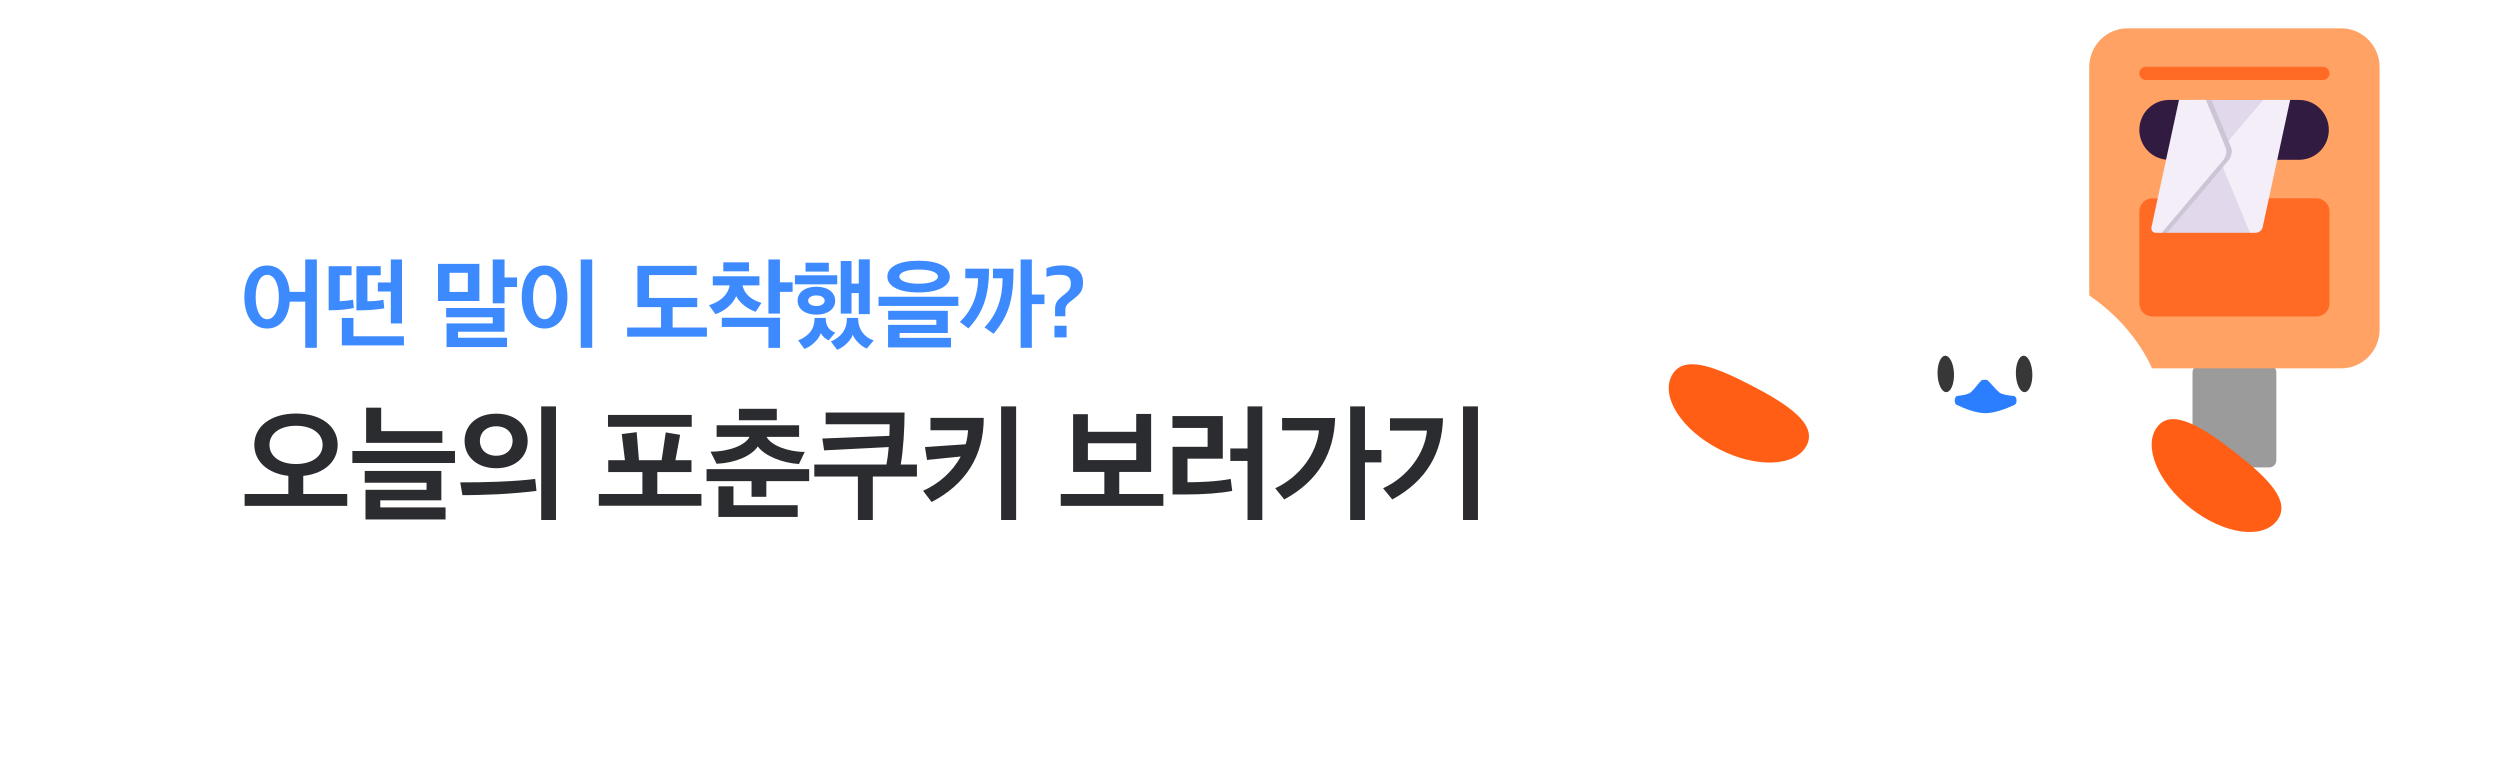 <svg width="353" height="109" viewBox="0 0 353 109" fill="none" xmlns="http://www.w3.org/2000/svg">
<rect y="14" width="353" height="85" rx="20" fill="url(#paint0_linear_631_3400)"/>
<path d="M34.504 41.952C34.504 39.32 35.694 37.486 37.724 37.486C39.572 37.486 40.706 38.984 40.902 41.21H43.1V36.632H44.738V49.106H43.1V42.596H40.916C40.734 44.85 39.586 46.39 37.724 46.39C35.694 46.39 34.504 44.57 34.504 41.952ZM39.376 41.952C39.376 39.978 38.69 38.802 37.724 38.802C36.786 38.802 36.1 39.978 36.1 41.952C36.1 43.912 36.786 45.074 37.724 45.074C38.69 45.074 39.376 43.912 39.376 41.952ZM56.767 45.676H55.185V41.168H53.351V39.88H55.185V36.632H56.767V45.676ZM57.033 48.77H48.269V44.892H49.907V47.482H57.033V48.77ZM47.975 42.54C48.521 42.512 49.249 42.442 49.851 42.316L49.963 43.492C49.221 43.66 48.017 43.814 46.407 43.814V37.584H49.641V38.872H47.975V42.54ZM51.881 42.54C52.595 42.54 53.477 42.47 54.135 42.33L54.261 43.534C53.407 43.702 51.965 43.828 50.327 43.828V37.584H53.757V38.872H51.881V42.54ZM73.006 40.524H71.242V42.834H69.576V36.632H71.242V39.18H73.006V40.524ZM71.592 49.008H63.052V45.662H69.576V44.794H62.996V43.492H71.242V46.838H64.676V47.692H71.592V49.008ZM67.686 42.498H61.848V37.262H67.686V42.498ZM66.062 41.224V38.522H63.472V41.224H66.062ZM83.622 49.106H81.998V36.632H83.622V49.106ZM73.668 41.952C73.668 39.32 74.858 37.486 76.888 37.486C78.932 37.486 80.122 39.32 80.122 41.952C80.122 44.556 78.932 46.39 76.888 46.39C74.858 46.39 73.668 44.57 73.668 41.952ZM78.554 41.952C78.554 39.978 77.854 38.802 76.888 38.802C75.95 38.802 75.264 39.978 75.264 41.952C75.264 43.912 75.95 45.074 76.888 45.074C77.854 45.074 78.554 43.912 78.554 41.952ZM98.447 43.366H94.975V46.25H99.819V47.538H88.549V46.25H93.337V43.366H90.005V37.542H98.377V38.844H91.643V42.064H98.447V43.366ZM107.522 42.764C107.256 43.184 106.99 43.604 106.71 44.024C105.758 43.73 104.456 42.862 103.952 41.812C103.504 42.932 102.258 43.968 101.026 44.36C100.732 43.94 100.424 43.52 100.116 43.1C101.656 42.596 102.762 41.714 103.028 40.3H100.648V39.012H107.228V40.3H104.848C105.142 41.686 106.304 42.414 107.522 42.764ZM101.922 44.864H110.14V49.12H108.502V46.166H101.922V44.864ZM111.918 41.21H110.126V44.276H108.502V36.632H110.126V39.866H111.918V41.21ZM102.132 38.312V37.038H105.758V38.312H102.132ZM122.813 44.36H121.259V41.378H120.237V44.276H118.711V36.856H120.237V40.048H121.259V36.618H122.813V44.36ZM117.927 42.456C117.927 43.618 116.905 44.43 115.267 44.43C113.657 44.43 112.621 43.618 112.621 42.456C112.621 41.294 113.657 40.482 115.267 40.482C116.905 40.482 117.927 41.294 117.927 42.456ZM123.359 48.07L122.393 49.218C121.595 48.91 120.699 48.014 120.405 47.258C120.181 48.014 119.257 48.966 118.207 49.4L117.325 48.224C118.795 47.552 119.579 46.558 119.579 45.018V44.892H121.175V45.018C121.175 46.544 122.071 47.636 123.359 48.07ZM117.003 48.056C116.583 47.874 116.107 47.468 115.897 47.034C115.631 47.902 114.623 48.896 113.587 49.274L112.705 48.07C114.217 47.426 115.015 46.502 115.015 44.948V44.892H116.597V44.976C116.597 46.068 117.115 46.67 117.941 46.964C117.619 47.328 117.311 47.678 117.003 48.056ZM112.243 40.146V38.872H118.221V40.146H112.243ZM113.741 38.354V37.094H117.031V38.354H113.741ZM116.443 42.456C116.443 42.05 116.009 41.714 115.267 41.714C114.539 41.714 114.105 42.05 114.105 42.456C114.105 42.862 114.539 43.212 115.267 43.212C116.009 43.212 116.443 42.862 116.443 42.456ZM135.318 43.198H124.048V41.896H135.318V43.198ZM134.282 49.05H125.392V45.872H132.21V45.158H125.406V43.884H133.834V47.02H127.03V47.706H134.282V49.05ZM126.988 39.054C126.988 39.614 127.968 40.062 129.704 40.062C131.44 40.062 132.434 39.614 132.434 39.054C132.434 38.48 131.44 38.06 129.704 38.06C127.968 38.06 126.988 38.48 126.988 39.054ZM125.294 39.054C125.294 37.696 126.876 36.814 129.704 36.814C132.518 36.814 134.114 37.696 134.114 39.054C134.114 40.398 132.518 41.294 129.704 41.294C126.876 41.294 125.294 40.398 125.294 39.054ZM145.696 36.632V41.588H147.474V42.946H145.696V49.106H144.114V36.632H145.696ZM139.648 37.934C139.662 41.91 138.71 44.276 136.736 46.376L135.532 45.452C137.268 43.828 138.122 41.518 138.108 39.292H136.302V37.934H139.648ZM143.106 37.934C143.12 42.232 142.476 44.528 140.292 47.132L139.018 46.222C140.796 44.36 141.566 42.064 141.566 39.292H140.208V37.934H143.106ZM148.975 44.654V43.604C148.975 42.638 149.451 42.246 150.361 41.518C150.963 41.056 151.201 40.72 151.201 39.992C151.201 39.096 150.641 38.802 149.591 38.802C148.779 38.802 148.331 38.928 147.757 39.096V37.892C148.401 37.612 149.115 37.472 150.053 37.472C151.649 37.472 152.923 38.144 152.923 39.866C152.923 41.07 152.517 41.504 151.509 42.288C150.795 42.848 150.431 43.086 150.431 43.73V44.654H148.975ZM148.891 47.636V45.998H150.599V47.636H148.891Z" fill="#3D8AFF"/>
<path d="M49.03 71.424H34.54V69.75H40.714V67.194C37.78 66.852 35.908 65.142 35.908 62.802C35.908 60.21 38.248 58.392 41.794 58.392C45.358 58.392 47.68 60.21 47.68 62.802C47.68 65.16 45.79 66.888 42.82 67.194V69.75H49.03V71.424ZM45.556 62.82C45.556 61.218 44.08 60.12 41.794 60.12C39.526 60.12 38.05 61.218 38.05 62.82C38.05 64.44 39.526 65.52 41.794 65.52C44.062 65.52 45.556 64.44 45.556 62.82ZM62.462 62.532H51.698V57.564H53.822V60.876H62.462V62.532ZM64.244 65.376H49.754V63.684H64.244V65.376ZM62.912 73.35H51.608V69.156H60.23V68.166H51.5V66.492H62.318V70.65H53.696V71.64H62.912V73.35ZM67.758 62.244C67.758 63.432 68.622 64.35 70.062 64.35C71.52 64.35 72.384 63.432 72.384 62.244C72.384 61.11 71.52 60.192 70.062 60.192C68.622 60.192 67.758 61.11 67.758 62.244ZM78.504 57.384V73.422H76.416V57.384H78.504ZM65.598 62.262C65.598 60.012 67.362 58.41 70.062 58.41C72.78 58.41 74.508 60.012 74.508 62.262C74.508 64.494 72.78 66.114 70.062 66.114C67.362 66.114 65.598 64.494 65.598 62.262ZM75.75 69.318C74.22 69.516 72.042 69.696 70.332 69.786C68.55 69.858 66.642 69.93 65.292 69.912L64.986 68.112C66.84 68.112 68.388 68.094 70.206 68.022C72.204 67.95 74.148 67.806 75.57 67.626L75.75 69.318ZM99.041 71.406H84.551V69.75H90.707V66.654H85.883V64.98H88.241L87.791 61.29L89.897 61.02L90.221 64.98H93.425L94.001 61.056L96.035 61.398L95.369 64.98H97.637V66.654H92.813V69.75H99.041V71.406ZM97.673 60.264H85.847V58.59H97.673V60.264ZM113.625 63.81L112.815 65.52C110.457 65.376 107.937 64.35 107.001 63.036C106.101 64.404 103.761 65.376 101.187 65.484L100.323 63.774C103.023 63.774 105.291 62.82 105.831 61.686H101.187V60.048H112.833V61.686H108.243C108.819 62.838 111.195 63.81 113.625 63.81ZM108.207 70.146H106.119V67.932H99.765V66.24H114.255V67.932H108.207V70.146ZM112.635 72.99H101.439V68.67H103.563V71.334H112.635V72.99ZM104.337 59.346V57.726H109.683V59.346H104.337ZM127.724 58.248C127.724 60.552 127.544 63.558 127.184 65.592H129.47V67.284H123.242V73.422H121.136V67.284H114.98V65.592H125.168C125.294 64.98 125.402 64.08 125.492 63.126L116.366 63.594L116.114 61.92L125.582 61.542C125.6 60.93 125.618 60.372 125.618 59.904H116.582V58.248H127.724ZM138.906 59.004C138.906 64.404 136.332 68.4 131.544 70.884L130.338 69.3C132.588 68.292 134.514 66.6 135.648 64.458L130.896 64.944C130.788 64.332 130.698 63.72 130.608 63.126L136.35 62.73C136.548 62.1 136.638 61.434 136.692 60.75H131.382V59.004H138.906ZM143.478 73.422H141.354V57.384H143.478V73.422ZM164.267 71.424H149.777V69.75H155.933V66.636H151.523V58.482H153.611V60.966H160.433V58.446H162.539V66.636H158.039V69.75H164.267V71.424ZM160.433 64.962V62.586H153.611V64.962H160.433ZM173.991 69.318C172.299 69.642 169.977 69.822 167.259 69.822H165.567V63.09H170.517V60.426H165.549V58.752H172.659V64.764H167.673V68.094C169.167 68.094 171.687 68.022 173.775 67.626L173.991 69.318ZM178.239 73.422H176.151V65.088H173.721V63.324H176.151V57.384H178.239V73.422ZM195.055 65.286H192.733V73.422H190.645V57.384H192.733V63.54H195.055V65.286ZM188.521 59.022C188.377 63.864 186.253 67.86 181.339 70.524L180.061 68.94C183.553 67.338 185.947 63.972 186.235 60.768H181.033V59.022H188.521ZM208.685 73.422H206.579V57.384H208.685V73.422ZM203.753 59.058C203.627 63.9 201.485 67.86 196.589 70.524L195.293 68.94C198.803 67.338 201.197 63.99 201.485 60.804H196.265V59.058H203.753Z" fill="#2B2C2F"/>
<g filter="url(#filter0_d_631_3400)">
<path d="M320.418 66C320.971 66 321.418 65.552 321.418 65V52.545C321.418 52.211 321.251 51.899 320.973 51.713L316.356 48.636C316.036 48.422 315.621 48.411 315.29 48.608L310.07 51.719C309.767 51.9 309.582 52.226 309.582 52.578V65C309.582 65.552 310.03 66 310.582 66H320.418Z" fill="#9B9B9B"/>
<path d="M330.575 4H300.423C299.71 3.999 299.005 4.14 298.346 4.415C297.688 4.69 297.09 5.093 296.586 5.602C296.083 6.111 295.683 6.715 295.411 7.379C295.139 8.044 294.999 8.757 295 9.476V46.536C295 47.989 295.571 49.382 296.588 50.408C297.605 51.435 298.984 52.012 300.423 52.012H330.577C332.016 52.012 333.395 51.435 334.412 50.408C335.429 49.382 336 47.989 336 46.536V9.476C335.999 8.023 335.428 6.631 334.41 5.604C333.393 4.577 332.014 4 330.575 4Z" fill="#FFA263"/>
<path d="M303.004 9.427H327.997C328.243 9.427 328.479 9.526 328.653 9.702C328.827 9.877 328.925 10.116 328.925 10.364C328.925 10.612 328.827 10.851 328.653 11.026C328.479 11.202 328.243 11.3 327.997 11.3H303C302.754 11.3 302.518 11.202 302.344 11.026C302.17 10.851 302.072 10.612 302.072 10.364C302.072 10.116 302.17 9.877 302.344 9.702C302.518 9.526 302.754 9.427 303 9.427M303.916 28.003H327.085C327.573 28.003 328.041 28.2 328.386 28.549C328.731 28.897 328.925 29.37 328.925 29.863V42.825C328.925 43.319 328.731 43.792 328.385 44.141C328.04 44.489 327.571 44.685 327.083 44.685H303.919C303.43 44.685 302.962 44.489 302.616 44.141C302.271 43.792 302.077 43.319 302.077 42.825V29.863C302.077 29.37 302.271 28.896 302.616 28.548C302.962 28.199 303.43 28.003 303.919 28.003" fill="#FF6A25"/>
<path d="M324.742 14.115H323.345L314.754 19.894L307.719 14.115H306.257C305.148 14.115 304.084 14.56 303.299 15.352C302.515 16.144 302.074 17.218 302.074 18.338C302.074 19.459 302.515 20.533 303.299 21.325C304.084 22.117 305.148 22.562 306.257 22.562H324.742C325.834 22.537 326.874 22.081 327.638 21.291C328.402 20.502 328.83 19.442 328.83 18.338C328.83 17.235 328.402 16.175 327.638 15.386C326.874 14.596 325.834 14.14 324.742 14.115Z" fill="#321B41"/>
<path d="M309.927 14.115H321.884L317.804 32.87H305.963L309.927 14.115Z" fill="#E1D8EC"/>
<path d="M308.457 14.115H312.262L315.036 20.8C315.277 21.384 315.117 22.133 314.621 22.717L306.019 32.87H305.197C304.758 32.87 304.48 32.513 304.578 32.073L308.457 14.115Z" fill="#CDC4D6"/>
<path d="M319.564 14.115H323.369L319.49 32.07C319.437 32.291 319.315 32.489 319.14 32.633C318.966 32.777 318.75 32.859 318.525 32.867H317.703L313.863 23.612L314.62 22.717C315.115 22.133 315.278 21.384 315.034 20.8L314.661 19.903L319.564 14.115Z" fill="#F3EEF8"/>
<path d="M307.67 14.115H311.474L314.248 20.802C314.489 21.384 314.329 22.135 313.833 22.72L305.231 32.872H304.409C303.971 32.872 303.694 32.513 303.791 32.073L307.67 14.115Z" fill="#F3EEF8"/>
</g>
<g filter="url(#filter1_d_631_3400)">
<path d="M276.808 33.929C276.945 33.293 277.564 32.889 278.193 33.027C278.821 33.165 279.219 33.792 279.083 34.428L279.085 34.423L279.083 34.436C279.08 34.458 279.073 34.497 279.067 34.552C279.055 34.662 279.043 34.831 279.047 35.043C279.055 35.469 279.13 36.047 279.394 36.656C279.469 36.83 279.586 37.011 279.734 37.197C279.989 37.189 280.244 37.184 280.5 37.184C280.536 37.184 280.572 37.185 280.608 37.185C280.683 36.756 280.802 36.334 280.984 35.949C281.43 35.005 282.027 34.331 282.51 33.892C282.752 33.672 282.97 33.507 283.133 33.394C283.214 33.338 283.283 33.294 283.335 33.262C283.361 33.247 283.382 33.233 283.4 33.223C283.408 33.218 283.416 33.214 283.422 33.211C283.425 33.209 283.428 33.207 283.43 33.206C283.431 33.205 283.434 33.204 283.434 33.204L283.435 33.203L283.436 33.203C283.436 33.203 283.437 33.203 283.87 34.008L283.437 33.203C284.002 32.892 284.709 33.103 285.016 33.675C285.323 34.247 285.114 34.961 284.549 35.272L284.55 35.273L284.554 35.271L284.543 35.278C284.525 35.289 284.491 35.31 284.446 35.341C284.356 35.403 284.221 35.504 284.065 35.646C283.752 35.931 283.369 36.366 283.085 36.965C283.037 37.067 282.997 37.181 282.963 37.306C295.029 38.505 304.582 48.334 305.467 57.853C316.092 64.996 323 76.085 323 86.675C323 104.25 303.972 101.895 280.5 101.895C257.028 101.895 238 104.25 238 86.675C238 76.085 244.908 64.996 255.533 57.853C256.396 48.56 265.522 38.974 277.181 37.408C276.831 36.523 276.731 35.702 276.719 35.089C276.712 34.76 276.731 34.485 276.753 34.287C276.764 34.187 276.776 34.106 276.786 34.046C276.791 34.016 276.796 33.99 276.799 33.971C276.801 33.961 276.803 33.953 276.804 33.945C276.805 33.942 276.806 33.939 276.806 33.936C276.806 33.935 276.807 33.933 276.807 33.932V33.929C276.807 33.929 276.808 33.929 277.694 34.123L276.808 33.929Z" fill="white"/>
<path d="M279.791 53.701C279.907 53.597 280.535 53.597 280.652 53.701C281.022 54.03 281.672 54.859 282.264 55.385C282.6 55.684 283.471 55.835 284.35 55.91C284.798 55.948 284.892 56.961 284.459 57.163C283.182 57.76 281.575 58.355 280.273 58.337C279.032 58.319 277.51 57.746 276.286 57.169C275.853 56.965 275.948 55.943 276.396 55.898C277.191 55.82 277.962 55.67 278.282 55.385C278.874 54.859 279.421 54.03 279.791 53.701Z" fill="#2A7EFF"/>
<path d="M286.968 52.799C286.931 51.38 286.381 50.229 285.739 50.229C285.096 50.229 284.605 51.38 284.641 52.799C284.678 54.218 285.228 55.368 285.87 55.368C286.512 55.368 287.004 54.218 286.968 52.799Z" fill="#373737"/>
<path d="M275.906 52.799C275.87 51.38 275.319 50.229 274.677 50.229C274.035 50.229 273.543 51.38 273.58 52.799C273.616 54.218 274.166 55.368 274.808 55.368C275.451 55.368 275.942 54.218 275.906 52.799Z" fill="#373737"/>
<g filter="url(#filter2_ii_631_3400)">
<path d="M304.605 58.272C306.664 55.583 311.021 58.288 315.686 61.948C320.352 65.607 323.558 68.836 321.499 71.525C319.44 74.213 313.989 73.426 309.324 69.767C304.659 66.107 302.546 60.961 304.605 58.272Z" fill="#FF5E14"/>
</g>
<g filter="url(#filter3_ii_631_3400)">
<path d="M247.117 53.331C252.384 56.041 256.66 58.874 255.106 61.886C253.551 64.898 248.021 65.142 242.754 62.432C237.487 59.722 234.477 55.083 236.032 52.071C237.586 49.059 241.85 50.621 247.117 53.331Z" fill="#FF5E14"/>
</g>
</g>
<defs>
<filter id="filter0_d_631_3400" x="291" y="0" width="49" height="70" filterUnits="userSpaceOnUse" color-interpolation-filters="sRGB">
<feFlood flood-opacity="0" result="BackgroundImageFix"/>
<feColorMatrix in="SourceAlpha" type="matrix" values="0 0 0 0 0 0 0 0 0 0 0 0 0 0 0 0 0 0 127 0" result="hardAlpha"/>
<feOffset/>
<feGaussianBlur stdDeviation="2"/>
<feComposite in2="hardAlpha" operator="out"/>
<feColorMatrix type="matrix" values="0 0 0 0 0 0 0 0 0 0 0 0 0 0 0 0 0 0 0.15 0"/>
<feBlend mode="normal" in2="BackgroundImageFix" result="effect1_dropShadow_631_3400"/>
<feBlend mode="normal" in="SourceGraphic" in2="effect1_dropShadow_631_3400" result="shape"/>
</filter>
<filter id="filter1_d_631_3400" x="228.623" y="26" width="101.377" height="83" filterUnits="userSpaceOnUse" color-interpolation-filters="sRGB">
<feFlood flood-opacity="0" result="BackgroundImageFix"/>
<feColorMatrix in="SourceAlpha" type="matrix" values="0 0 0 0 0 0 0 0 0 0 0 0 0 0 0 0 0 0 127 0" result="hardAlpha"/>
<feOffset/>
<feGaussianBlur stdDeviation="3.5"/>
<feComposite in2="hardAlpha" operator="out"/>
<feColorMatrix type="matrix" values="0 0 0 0 0 0 0 0 0 0 0 0 0 0 0 0 0 0 0.15 0"/>
<feBlend mode="normal" in2="BackgroundImageFix" result="effect1_dropShadow_631_3400"/>
<feBlend mode="normal" in="SourceGraphic" in2="effect1_dropShadow_631_3400" result="shape"/>
</filter>
<filter id="filter2_ii_631_3400" x="303.816" y="54.185" width="18.318" height="23.936" filterUnits="userSpaceOnUse" color-interpolation-filters="sRGB">
<feFlood flood-opacity="0" result="BackgroundImageFix"/>
<feBlend mode="normal" in="SourceGraphic" in2="BackgroundImageFix" result="shape"/>
<feColorMatrix in="SourceAlpha" type="matrix" values="0 0 0 0 0 0 0 0 0 0 0 0 0 0 0 0 0 0 127 0" result="hardAlpha"/>
<feOffset dy="-3"/>
<feGaussianBlur stdDeviation="2"/>
<feComposite in2="hardAlpha" operator="arithmetic" k2="-1" k3="1"/>
<feColorMatrix type="matrix" values="0 0 0 0 1 0 0 0 0 0.985 0 0 0 0 0.901 0 0 0 0.4 0"/>
<feBlend mode="normal" in2="shape" result="effect1_innerShadow_631_3400"/>
<feColorMatrix in="SourceAlpha" type="matrix" values="0 0 0 0 0 0 0 0 0 0 0 0 0 0 0 0 0 0 127 0" result="hardAlpha"/>
<feOffset dy="5"/>
<feGaussianBlur stdDeviation="2.5"/>
<feComposite in2="hardAlpha" operator="arithmetic" k2="-1" k3="1"/>
<feColorMatrix type="matrix" values="0 0 0 0 1 0 0 0 0 0.985 0 0 0 0 0.901 0 0 0 0.7 0"/>
<feBlend mode="normal" in2="effect1_innerShadow_631_3400" result="effect2_innerShadow_631_3400"/>
</filter>
<filter id="filter3_ii_631_3400" x="235.623" y="47.43" width="19.807" height="20.885" filterUnits="userSpaceOnUse" color-interpolation-filters="sRGB">
<feFlood flood-opacity="0" result="BackgroundImageFix"/>
<feBlend mode="normal" in="SourceGraphic" in2="BackgroundImageFix" result="shape"/>
<feColorMatrix in="SourceAlpha" type="matrix" values="0 0 0 0 0 0 0 0 0 0 0 0 0 0 0 0 0 0 127 0" result="hardAlpha"/>
<feOffset dy="-3"/>
<feGaussianBlur stdDeviation="2"/>
<feComposite in2="hardAlpha" operator="arithmetic" k2="-1" k3="1"/>
<feColorMatrix type="matrix" values="0 0 0 0 1 0 0 0 0 0.985 0 0 0 0 0.901 0 0 0 0.4 0"/>
<feBlend mode="normal" in2="shape" result="effect1_innerShadow_631_3400"/>
<feColorMatrix in="SourceAlpha" type="matrix" values="0 0 0 0 0 0 0 0 0 0 0 0 0 0 0 0 0 0 127 0" result="hardAlpha"/>
<feOffset dy="4"/>
<feGaussianBlur stdDeviation="2.5"/>
<feComposite in2="hardAlpha" operator="arithmetic" k2="-1" k3="1"/>
<feColorMatrix type="matrix" values="0 0 0 0 1 0 0 0 0 0.985 0 0 0 0 0.901 0 0 0 0.7 0"/>
<feBlend mode="normal" in2="effect1_innerShadow_631_3400" result="effect2_innerShadow_631_3400"/>
</filter>
<linearGradient id="paint0_linear_631_3400" x1="177" y1="14" x2="177" y2="99" gradientUnits="userSpaceOnUse">
<stop offset="0.774" stop-color="white"/>
<stop offset="1" stop-color="white" stop-opacity="0.7"/>
</linearGradient>
</defs>
</svg>
